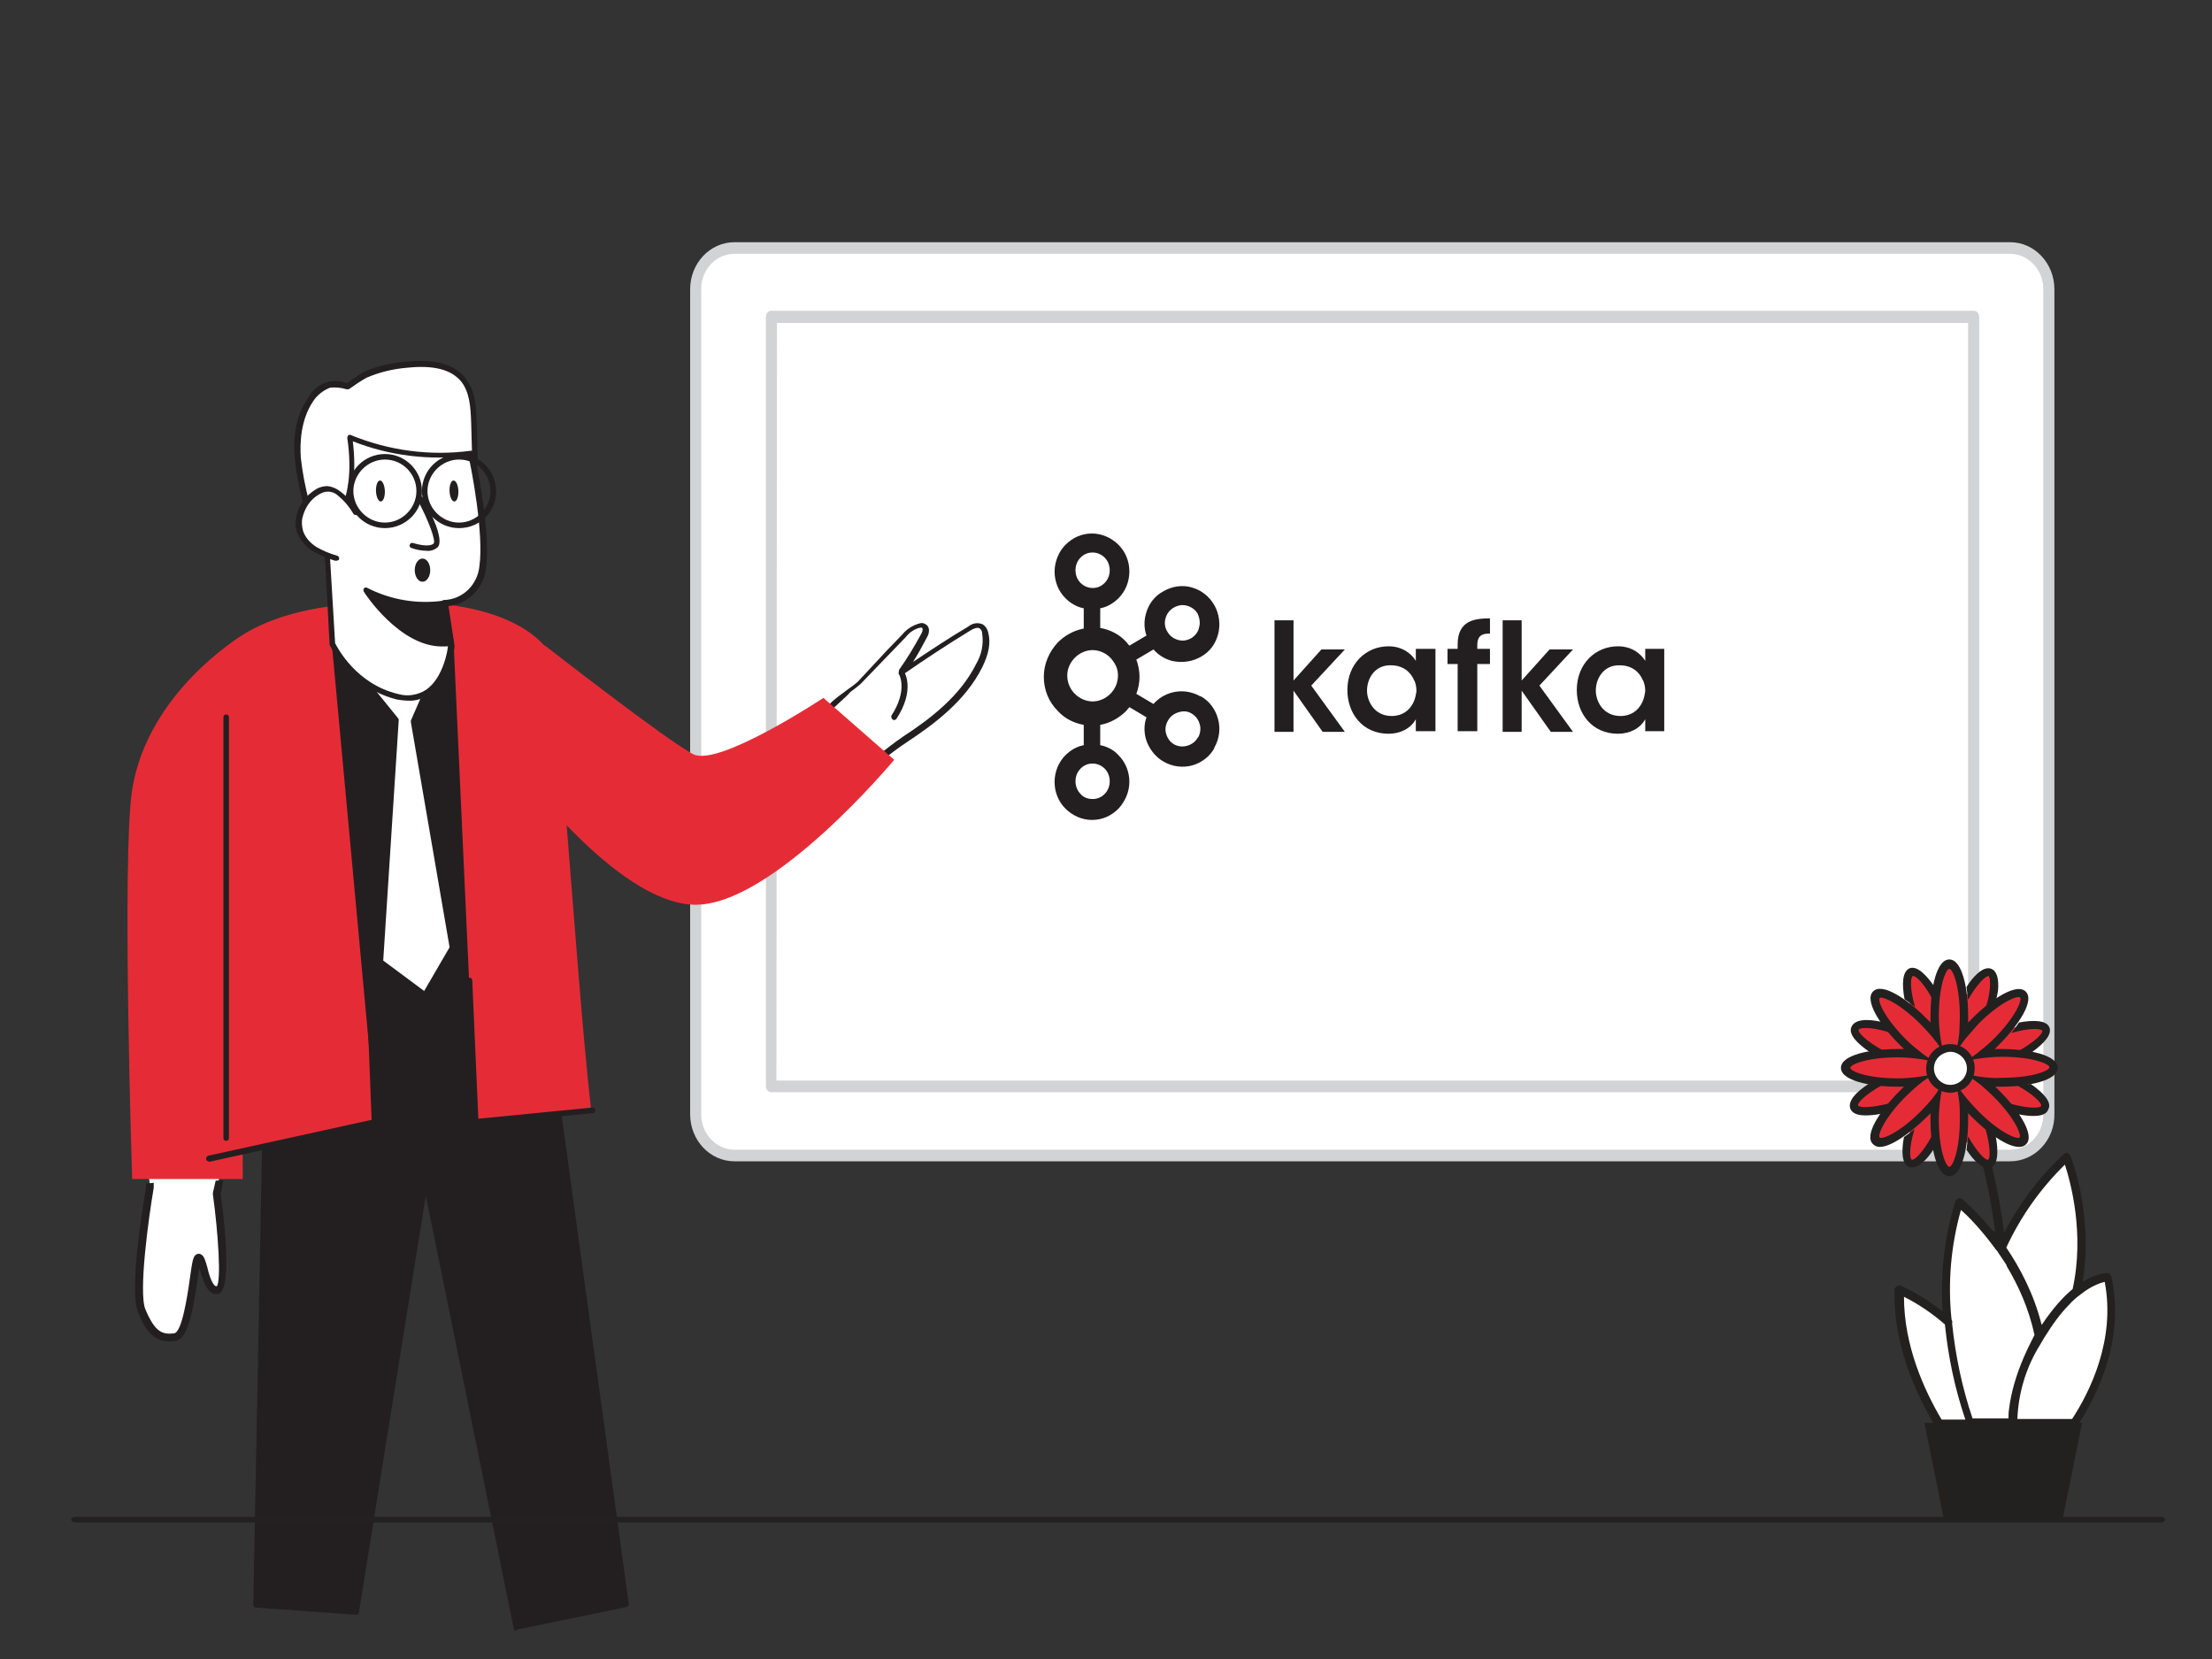 <?xml version="1.0" encoding="utf-8"?>
<!-- Generator: Adobe Illustrator 27.9.0, SVG Export Plug-In . SVG Version: 6.00 Build 0)  -->
<svg version="1.1" id="Layer_1" xmlns="http://www.w3.org/2000/svg" xmlns:xlink="http://www.w3.org/1999/xlink" x="0px" y="0px"
	 viewBox="0 0 400 300" style="enable-background:new 0 0 400 300;" xml:space="preserve">
<rect x="0" y="0" width="400" height="300" fill="#333333" stroke="none"/>
<style type="text/css">
	.st0{fill:#FFFFFF;}
	.st1{fill:#D1D3D4;}
	.st2{fill:#E52C36;}
	.st3{fill:#231F20;}
	.st4{fill:#232020;}
	.st5{display:none;}
	.st6{display:inline;fill:#FFFFFF;}
	.st7{display:inline;fill:#232020;}
	.st8{display:inline;}
</style>
<g id="_492_conventiona_flatline">
	<path class="st0" d="M132.8,44.8h230.7c3.9,0,7.1,3.4,7.1,7.5v149.1c0,4.1-3.2,7.5-7.1,7.5H132.8c-3.9,0-7.1-3.4-7.1-7.5V52.3
		C125.7,48.2,128.9,44.8,132.8,44.8z"/>
	<path class="st1" d="M363.5,210H132.8c-4.4,0-8-3.8-8-8.5V52.3c0-4.7,3.6-8.5,8-8.5h230.7c4.4,0,8,3.8,8,8.5v149.1
		C371.6,206.1,368,210,363.5,210C363.6,210,363.6,210,363.5,210z M132.8,45.9c-3.3,0-6,2.8-6,6.4v149.2c0,3.5,2.7,6.4,6,6.4l0,0
		h230.7c3.3,0,6-2.8,6-6.4l0,0V52.3c0-3.5-2.7-6.4-6-6.4L132.8,45.9z"/>
	<path class="st1" d="M356.9,197.5H139.5c-0.6,0-1-0.5-1-1.1V57.3c0-0.6,0.4-1.1,1-1.1h217.4c0.6,0,1,0.5,1,1.1v139.2
		C357.9,197,357.4,197.5,356.9,197.5L356.9,197.5z M140.4,195.4h215.5v-137H140.5L140.4,195.4z"/>
	<g>
		<polygon class="st0" points="26.8,211.7 27.2,215.1 26.8,217.7 25.7,225.1 25,235.3 25.9,238.5 27.2,240.5 28.4,241.6 31.3,241.9 
			32.1,241.7 33.2,240 33.9,237.8 34.2,235.5 35.1,229.7 35.6,228.3 36.2,228.2 37.2,230.8 38.3,232.8 39.2,233.3 39.9,232.2 
			40.4,228.5 39.9,223.8 39.8,220.6 39.2,217.3 39.3,214.9 39.7,212.5 27.3,210.7 		"/>
		<path class="st2" d="M43.5,115.1c0,0-16.8,10.1-19.6,27.7c-1.9,12.1,0,70.4,0,70.4h20L43.5,115.1z"/>
		<polygon class="st3" points="48.4,180.7 46.3,290.3 64.4,291.5 76.9,213.4 93.4,294.4 113.2,290.3 97.1,173.1 		"/>
		<path class="st3" d="M93.4,294.9c-0.1,0-0.2,0-0.3-0.1c-0.1-0.1-0.2-0.2-0.2-0.3L77,216.2l-12.1,75.4c0,0.3-0.3,0.4-0.5,0.4
			l-18.1-1.3c-0.3,0-0.5-0.2-0.5-0.5l2.1-109.6c0-0.2,0.2-0.4,0.4-0.5l48.7-7.6c0.1,0,0.3,0,0.4,0.1c0.1,0.1,0.2,0.2,0.2,0.3
			l16.1,117.1c0,0.3-0.1,0.5-0.4,0.6l-19.9,4.1L93.4,294.9z M76.9,212.9c0.2,0,0.4,0.2,0.5,0.4l16.4,80.4l18.9-3.9l-16-116.2
			l-47.8,7.4l-2.1,108.7L64,291l12.4-77.7C76.5,213.1,76.7,212.9,76.9,212.9L76.9,212.9z"/>
		<path class="st0" d="M56,93.7c-1-3.5-1.7-7.2-2.2-10.8c-0.3-3.7,0.2-7.5,2.2-10.6c0.8-1.3,2-2.2,3.4-2.7c1.1-0.2,2.3,0,3.3,0.3
			c1-0.7,2.1-1.4,3.2-2.1c2.4-1.1,4.9-1.7,7.6-1.8c3.7-0.3,7.9-0.2,10.3,2.7c1.7,2.1,1.9,5,1.9,7.8l0.2,6.9"/>
		<path class="st3" d="M56,94.2c-0.2,0-0.5-0.2-0.5-0.4c-0.2-0.9-0.4-1.9-0.7-2.8c-0.7-2.6-1.2-5.3-1.5-8.1c-0.3-3-0.1-7.4,2.4-10.9
			c1.3-2.6,4.3-3.8,7-2.7c1-0.7,2-1.4,3-2c2.4-1.1,5.1-1.7,7.7-1.9c5.2-0.5,8.7,0.4,10.7,2.9s2,5.6,2.1,8.1l0.2,7
			c0,0.3-0.2,0.5-0.5,0.5c-0.3,0-0.5-0.2-0.5-0.4c0,0,0,0,0-0.1l-0.2-7c-0.1-2.9-0.3-5.5-1.8-7.4c-1.8-2.2-5-3-9.8-2.5
			c-2.5,0.2-5,0.8-7.3,1.8c-1.1,0.6-2.1,1.3-3.1,2c-0.1,0.1-0.3,0.1-0.5,0.1c-1-0.3-2-0.4-3-0.3c-1.3,0.5-2.4,1.4-3.1,2.5
			c-2.2,3.3-2.4,7.4-2.2,10.2c0.3,2.7,0.8,5.3,1.5,7.9c0.2,0.9,0.4,1.9,0.7,2.8c0.1,0.3-0.1,0.5-0.4,0.6c0,0,0,0,0,0L56,94.2z"/>
		<path class="st3" d="M100.1,191.1c-4-18.8-11.8-75.3-13.6-76.2c-4.3-2-27.2-4.2-32.4,4.6c-1.6,2.8,3.1,60.8,5.2,76.8L100.1,191.1z
			"/>
		<polygon class="st0" points="77.8,123.7 74.9,130.5 81.9,171.4 76.9,179.9 68.8,174 71.6,130.2 64.4,121.3 		"/>
		<path class="st3" d="M76.9,180.4c-0.1,0-0.2,0-0.3-0.1l-8.1-6c-0.1-0.1-0.2-0.3-0.2-0.4l2.9-43.5l-7.1-8.8c-0.1-0.2-0.1-0.4,0-0.6
			c0.1-0.2,0.3-0.3,0.5-0.2l13.4,2.4c0.2,0,0.3,0.1,0.4,0.3c0.1,0.1,0.1,0.3,0,0.4l-2.9,6.7l7,40.7c0,0.1,0,0.2-0.1,0.4l-5,8.5
			c-0.1,0.1-0.2,0.2-0.3,0.2L76.9,180.4z M69.3,173.7l7.4,5.5l4.6-7.9l-7-40.7c0-0.1,0-0.2,0-0.3l2.7-6.2l-11.4-2.1l6.4,7.9
			c0.1,0.1,0.1,0.2,0.1,0.4L69.3,173.7z"/>
		<path class="st2" d="M68,202.9l-8-86.5l22-0.8l4,87.3l20.9-2.1c-3.2-28.5-5.8-81.2-8.5-84.1c-10.1-11-36.2-7.3-36.2-7.3
			s-18.7,0.9-24.7,11.9c-1.5,2.8,0.1,76.3,0.3,88.2L68,202.9z"/>
		<path class="st3" d="M40.9,206.3L40.9,206.3c-0.3,0-0.5-0.2-0.5-0.5c0-0.8,0-75,0-76.1c0-0.3,0.2-0.5,0.5-0.5c0,0,0,0,0,0
			c0.3,0,0.5,0.2,0.5,0.5c0,0,0,0,0,0c0,1.1,0,73.1,0,76.1C41.4,206.1,41.2,206.3,40.9,206.3C40.9,206.3,40.9,206.3,40.9,206.3z"/>
		<path class="st3" d="M37.7,210c-0.3,0-0.5-0.3-0.4-0.6c0-0.2,0.2-0.3,0.3-0.4l29.6-6.5l-0.6-15.4c0-0.3,0.2-0.5,0.5-0.5
			c0.3,0,0.5,0.2,0.5,0.5l0.6,15.9c0,0.3-0.2,0.5-0.4,0.5l-30,6.6L37.7,210z"/>
		<path class="st0" d="M80.4,109.1l1.2,7.7c0,0-1.2,11.2-9.7,9.2s-11.8-9.6-11.8-9.6L59,96.1c0,0,6.2-3.4,4.3-17
			c6.9,2.9,14.5,3.9,22,2.8c0,0,3,14,2.1,20.5C87,106.1,84,109,80.4,109.1z"/>
		<path class="st3" d="M73.8,126.7c-0.7,0-1.3-0.1-2-0.2c-5.3-1.3-9.8-5-12.2-9.9c0-0.1,0-0.1,0-0.2l-1.1-20.3
			c0-0.2,0.1-0.4,0.3-0.5c0.1,0,5.9-3.4,4-16.4c0-0.2,0.1-0.4,0.2-0.5c0.2-0.1,0.4-0.1,0.5,0c6.9,2.8,14.3,3.8,21.7,2.8
			c0.3,0,0.5,0.1,0.6,0.4c0.1,0.6,3,14.2,2.1,20.7c-0.3,3.7-3.2,6.6-6.8,7l1.1,7.2c0,0,0,0.1,0,0.1c0,0.2-0.7,6.1-4.4,8.7
			C76.5,126.3,75.2,126.8,73.8,126.7z M60.6,116.3c0.4,0.8,3.8,7.4,11.4,9.2c1.7,0.5,3.6,0.2,5.1-0.8c3.1-2.2,3.9-7.3,3.9-7.9
			l-1.2-7.7c0-0.1,0-0.3,0.1-0.4c0.1-0.1,0.2-0.2,0.4-0.2c3.4-0.1,6.1-2.8,6.4-6.2c0.8-5.7-1.4-17.4-2-19.9
			c-7.1,0.9-14.3,0-20.9-2.6c1.4,11.6-3.1,15.6-4.4,16.4L60.6,116.3z"/>
		<path class="st0" d="M76,90.1c0,0,4,7.4,2.8,8.5s-4.2,0-4.2,0"/>
		<path class="st3" d="M77.1,99.6c-0.9,0-1.8-0.2-2.7-0.5c-0.3-0.1-0.4-0.4-0.3-0.6c0.1-0.3,0.4-0.4,0.6-0.3c0,0,0,0,0,0
			c0.7,0.2,2.9,0.8,3.7,0.1c0.5-0.4-0.9-4.2-2.9-7.9c-0.1-0.2-0.1-0.5,0.2-0.7c0,0,0,0,0,0c0.2-0.1,0.5,0,0.7,0.2c0,0,0,0,0,0
			c1.3,2.3,4.1,7.8,2.7,9.1C78.6,99.4,77.9,99.7,77.1,99.6z"/>
		
			<ellipse transform="matrix(0.999 -4.205003e-02 4.205003e-02 0.999 -3.674 2.972)" class="st3" cx="68.8" cy="88.8" rx="0.8" ry="1.9"/>
		
			<ellipse transform="matrix(0.999 -4.205003e-02 4.205003e-02 0.999 -3.662 3.53)" class="st3" cx="82.1" cy="88.8" rx="0.8" ry="1.9"/>
		<path class="st0" d="M64.4,92.6c-0.7-1.3-1.7-2.4-2.9-3.3c-0.6-0.5-1.4-0.9-2.2-1c-0.7,0-1.3,0.2-1.9,0.6c-1.7,1-2.9,2.6-3.3,4.6
			c-0.2,0.9-0.1,1.8,0.1,2.7c0.5,1.3,1.4,2.5,2.6,3.2c1.2,0.7,2.5,1.3,3.9,1.7"/>
		<path class="st3" d="M60.8,101.4c-0.1,0-0.1,0-0.2,0c-1.4-0.4-2.7-1-4-1.7c-1.3-0.8-2.3-2-2.9-3.4c-0.3-0.9-0.3-1.9-0.1-2.9
			c0.4-2.1,1.7-3.8,3.5-4.9c0.6-0.4,1.4-0.6,2.1-0.6c0.9,0.1,1.8,0.5,2.5,1.1c1.2,0.9,2.2,2.1,3,3.4c0.1,0.3,0,0.6-0.2,0.7
			c-0.2,0.1-0.5,0-0.6-0.2c-0.7-1.2-1.6-2.3-2.7-3.2c-0.5-0.5-1.2-0.8-1.9-0.8c-0.6,0-1.1,0.2-1.6,0.5c-1.6,0.9-2.6,2.5-3,4.2
			c-0.2,0.8-0.1,1.6,0.1,2.4c0.4,1.2,1.3,2.2,2.4,2.9c1.2,0.7,2.4,1.2,3.8,1.6c0.3,0.1,0.4,0.4,0.3,0.7
			C61.2,101.3,61,101.4,60.8,101.4z"/>
		<path class="st3" d="M80.4,109.1c-4.9,0.7-9.9-0.1-14.2-2.4c0,0,7.2,11.1,15.3,9.6L80.4,109.1z"/>
		<path class="st3" d="M79.9,116.9c-7.6,0-13.9-9.5-14.1-9.9c-0.1-0.2-0.1-0.4,0-0.6c0.2-0.2,0.4-0.2,0.6-0.1
			c4.3,2.2,9.1,3,13.9,2.3c0.1,0,0.3,0,0.4,0.1c0.1,0.1,0.2,0.2,0.2,0.3l1.1,7.2c0,0.3-0.1,0.5-0.4,0.6
			C81,116.9,80.4,116.9,79.9,116.9z M67.7,107.9c2.2,2.9,7.5,8.6,13.2,7.9l-1-6.2C75.8,110.2,71.6,109.6,67.7,107.9L67.7,107.9z"/>
		<ellipse class="st3" cx="76.4" cy="103.1" rx="1.4" ry="2.1"/>
		<path class="st3" d="M69.6,95.5c-3.7,0-6.7-3-6.7-6.7c0-3.7,3-6.7,6.7-6.7c3.7,0,6.7,3,6.7,6.7l0,0C76.4,92.5,73.3,95.5,69.6,95.5
			z M69.6,83.1c-3.1,0-5.7,2.6-5.7,5.7c0,3.1,2.6,5.7,5.7,5.7c3.1,0,5.7-2.6,5.7-5.7c0,0,0,0,0,0C75.3,85.7,72.8,83.1,69.6,83.1
			L69.6,83.1z"/>
		<path class="st3" d="M83,95.5c-3.7,0-6.7-3-6.7-6.7c0-3.7,3-6.7,6.7-6.7c3.7,0,6.7,3,6.7,6.7l0,0C89.8,92.5,86.8,95.5,83,95.5z
			 M83,83.1c-3.1,0-5.7,2.6-5.7,5.7c0,3.1,2.6,5.7,5.7,5.7c3.1,0,5.7-2.6,5.7-5.7c0,0,0,0,0,0C88.7,85.7,86.2,83.1,83,83.1L83,83.1z
			"/>
		<path class="st0" d="M150.1,128.3c-0.1-0.9,4.6-3.8,5.3-4.6c2.7-2.9,5.4-5.7,8.1-8.6c0.7-1,1.8-1.6,2.9-1.9c0.2,0,0.4,0,0.6,0.1
			c0.6,0.3,0.3,1.2,0,1.8c-1.2,2.3-2.5,4.5-4,6.6c4-2.8,8.1-5.4,12.2-7.9c0.6-0.4,1.4-0.8,2.1-0.4c0.4,0.3,0.7,0.7,0.8,1.2
			c0.3,2,0,4.1-1.1,5.9c-2.9,5.8-8.1,9.8-13.4,13.3c-2.6,1.7-4.7,3.6-7.2,5.4c-0.5,0.4-5.1,3.1-5,3.6L150.1,128.3z"/>
		<path class="st3" d="M151.4,143.4c-0.3,0-0.5-0.2-0.5-0.5l0,0l-0.2-2.8c-0.4-4.2-1.1-11.7-1.1-11.8c-0.1-0.8,1.2-1.8,3.8-3.7
			c0.6-0.4,1.1-0.8,1.7-1.3l5.3-5.7l2.8-2.9c0.8-1,2-1.7,3.2-2c0.3-0.1,0.7,0,1,0.2c0.7,0.4,0.8,1.4,0.2,2.4c-0.8,1.5-1.6,3-2.5,4.4
			c3.3-2.2,6.6-4.4,10-6.4c0.7-0.6,1.7-0.8,2.6-0.4c0.5,0.3,0.9,0.9,1,1.5c0.5,1.8,0.1,3.9-1.1,6.3c-3,6-8.6,10.2-13.6,13.5
			c-1.5,1-3,2.1-4.3,3.2c-0.9,0.7-1.9,1.5-2.8,2.2l-0.9,0.6c-1.4,0.8-2.7,1.7-4,2.8c0,0.2-0.2,0.4-0.5,0.4L151.4,143.4z
			 M151.9,142.8L151.9,142.8z M150.6,128.3c0.1,0.6,0.7,7.7,1.1,11.7c0.1,0.7,0.1,1.2,0.1,1.6c0.6-0.5,1.7-1.2,3.5-2.4
			c0.4-0.2,0.7-0.4,0.8-0.5c1-0.7,1.9-1.4,2.8-2.2c1.4-1.1,2.8-2.2,4.4-3.3c4.9-3.2,10.3-7.3,13.2-13.1c1-1.7,1.4-3.6,1.1-5.6
			c0-0.4-0.2-0.7-0.5-0.9c-0.4-0.2-1.1,0.1-1.6,0.4c-4.1,2.5-8.2,5.2-12.1,7.9c-0.2,0.1-0.5,0.1-0.7-0.1c-0.2-0.2-0.2-0.5-0.1-0.7
			c1.5-2.1,2.8-4.3,4-6.5c0.3-0.5,0.3-1,0.1-1.1c-0.1,0-0.2,0-0.3,0c-1,0.2-2,0.9-2.6,1.7l-2.8,2.9l-5.4,5.6c-0.6,0.5-1.2,1-1.8,1.4
			C152.9,126.2,150.8,127.8,150.6,128.3z"/>
		<path class="st2" d="M98.5,116.7c0,0,22.3,17.4,26.9,19.7s23.5-10.2,23.5-10.2l12.8,11.2c0,0-22.2,26.7-36.3,26.2
			s-31.9-24.9-31.9-24.9"/>
		<path class="st3" d="M161.7,130.2c-0.1,0-0.2,0-0.3-0.1c-0.2-0.2-0.3-0.5-0.2-0.7c3-4.6,1.4-7.4,1.4-7.4c-0.2-0.2-0.1-0.6,0.1-0.7
			s0.6-0.1,0.7,0.1c0,0,0,0.1,0.1,0.1c0.1,0.1,2,3.3-1.4,8.5C162,130.1,161.9,130.2,161.7,130.2z"/>
		<path class="st3" d="M86.1,203.4c-0.1,0-0.2,0-0.3-0.1c-0.1-0.1-0.2-0.2-0.2-0.4l-1.2-25.6c0-0.3,0.2-0.5,0.5-0.5
			c0.3,0,0.5,0.2,0.5,0.5l1.1,25l20.4-2c0.3-0.1,0.6,0,0.7,0.3s0,0.6-0.3,0.7c-0.1,0-0.2,0-0.3,0L86.1,203.4z"/>
	</g>
	<g transform="matrix(1.146,0,0,1.146,-8.815,-4.376)">
		<path id="path3139" class="st3" d="M182,91.8L182,91.8c-0.5-0.5-1.2-0.8-1.9-0.8c-0.8,0-1.4,0.3-1.9,0.8h0c-0.5,0.5-0.8,1.2-0.8,2
			c0,0.8,0.3,1.5,0.8,2l0,0c0.5,0.5,1.2,0.8,1.9,0.8c0.8,0,1.4-0.3,1.9-0.8l0,0c0.5-0.5,0.8-1.2,0.8-2C182.8,93,182.5,92.3,182,91.8
			C182,91.8,182,91.8,182,91.8z M180.1,129.9L180.1,129.9c0.8,0,1.4-0.3,1.9-0.8l0,0c0.5-0.5,0.8-1.2,0.8-2c0-0.8-0.3-1.5-0.8-2h0
			c-0.5-0.5-1.2-0.8-1.9-0.8c-0.8,0-1.4,0.3-1.9,0.8h0c-0.5,0.5-0.8,1.2-0.8,2c0,0.8,0.3,1.5,0.8,2l0,0
			C178.6,129.6,179.3,129.9,180.1,129.9L180.1,129.9z M195,121.5L195,121.5c0.7-0.2,1.3-0.6,1.7-1.3l0.1-0.1l0,0
			c0.3-0.6,0.4-1.4,0.2-2c-0.2-0.7-0.6-1.3-1.3-1.7l0,0c-0.6-0.4-1.4-0.4-2-0.2c-0.7,0.2-1.3,0.6-1.7,1.3c-0.4,0.7-0.5,1.4-0.3,2.1
			c0.2,0.7,0.6,1.3,1.3,1.7h0C193.6,121.6,194.3,121.7,195,121.5L195,121.5L195,121.5z M182.9,107.6L182.9,107.6
			c-0.7-0.7-1.7-1.2-2.8-1.2c-1.1,0-2.1,0.5-2.8,1.2c-0.7,0.7-1.2,1.7-1.2,2.8s0.4,2.1,1.2,2.9c0.7,0.7,1.7,1.2,2.8,1.2
			c1.1,0,2.1-0.5,2.8-1.2c0.7-0.7,1.2-1.7,1.2-2.9S183.6,108.4,182.9,107.6C182.9,107.6,182.9,107.6,182.9,107.6z M181.3,102.9
			L181.3,102.9c1.6,0.3,3,1,4.1,2.2h0c0.2,0.2,0.3,0.4,0.5,0.6l2.7-1.6c-0.4-1.1-0.4-2.3-0.1-3.4c0.4-1.5,1.3-2.8,2.8-3.6l0,0
			c1.4-0.8,3-1,4.4-0.6c1.5,0.4,2.8,1.4,3.6,2.8v0c0.8,1.4,1,3.1,0.6,4.6c-0.4,1.5-1.3,2.8-2.8,3.6l-0.4,0.2h0
			c-1.3,0.6-2.7,0.7-4.1,0.4c-1.1-0.3-2.1-0.9-2.9-1.8l-2.7,1.6c0.3,0.8,0.5,1.8,0.5,2.7c0,1-0.2,1.9-0.5,2.7l2.7,1.6
			c0.8-0.9,1.8-1.5,2.9-1.8c1.5-0.4,3.1-0.2,4.5,0.6l0.1,0v0c1.4,0.8,2.3,2.1,2.7,3.6c0.4,1.5,0.2,3.1-0.6,4.5l0,0.1l0,0l0,0
			c-0.8,1.4-2.1,2.3-3.5,2.7c-1.5,0.4-3.1,0.2-4.5-0.6v0c-1.4-0.8-2.4-2.2-2.8-3.6c-0.3-1.1-0.3-2.3,0.1-3.4l-2.7-1.6
			c-0.2,0.2-0.3,0.4-0.5,0.6l0,0c-1.1,1.1-2.5,1.9-4.1,2.2v3.2c1.1,0.2,2.2,0.8,2.9,1.6l0,0l0,0c1.1,1.1,1.7,2.6,1.7,4.2
			c0,1.6-0.7,3.1-1.7,4.2l0,0l0,0c-1.1,1.1-2.5,1.8-4.2,1.8c-1.6,0-3.1-0.7-4.2-1.8h0v0c-1.1-1.1-1.7-2.6-1.7-4.2
			c0-1.7,0.7-3.2,1.7-4.2v0h0c0.8-0.8,1.8-1.4,2.9-1.6v-3.2c-1.6-0.3-3-1-4.1-2.2l0,0c-1.4-1.4-2.2-3.3-2.2-5.4c0-2.1,0.9-4,2.2-5.4
			h0c1.1-1.1,2.5-1.9,4.1-2.2v-3.2c-1.1-0.2-2.1-0.8-2.9-1.6h0v0c-1.1-1.1-1.7-2.6-1.7-4.2c0-1.6,0.7-3.2,1.7-4.2l0,0l0,0
			c1.1-1.1,2.5-1.8,4.2-1.8c1.6,0,3.1,0.7,4.2,1.8v0h0c1.1,1.1,1.7,2.6,1.7,4.2c0,1.7-0.7,3.2-1.7,4.2l0,0c-0.8,0.8-1.8,1.4-2.9,1.6
			C181.3,99.7,181.3,102.9,181.3,102.9z M196.7,100.7L196.7,100.7c-0.4-0.7-1-1.1-1.7-1.3c-0.7-0.2-1.4-0.1-2.1,0.3h0
			c-0.7,0.4-1.1,1-1.3,1.7c-0.2,0.7-0.1,1.5,0.3,2.1l0,0c0.4,0.7,1,1.1,1.7,1.3c0.7,0.2,1.4,0.1,2.1-0.3l0,0c0.6-0.4,1.1-1,1.2-1.7
			C197.1,102.2,197,101.4,196.7,100.7L196.7,100.7"/>
		<path id="path3141" class="st3" d="M208.8,101.7h3v9.5l4.4-4.9h3.7l-5.3,5.7l5.3,7.3h-3.5l-4.6-6.5v6.5h-3V101.7"/>
		<path id="path3143" class="st3" d="M223.4,112.8c0,1.6,1.1,4,3.9,4c1.7,0,2.8-0.9,3.4-2.1c0.3-0.6,0.4-1.2,0.5-1.8
			c0-0.6-0.1-1.3-0.4-1.8c-0.5-1.2-1.7-2.3-3.6-2.3C224.8,108.7,223.4,110.7,223.4,112.8C223.4,112.7,223.4,112.8,223.4,112.8z
			 M234.2,119.2h-3.1v-1.9c-0.8,1.5-2.5,2.3-4.3,2.3c-4.1,0-6.5-3.2-6.5-6.9c0-4.1,2.9-6.9,6.5-6.9c2.3,0,3.7,1.3,4.3,2.3v-1.9h3.1
			V119.2"/>
		<path id="path3145" class="st3" d="M237.7,108.6h-1.6v-2.4h1.6v-0.7c0-3.9,2.9-4.1,5.1-4.1v2.4c-0.8,0-2,0-2,1.8v0.6h2v2.4h-2
			v10.6h-3.1V108.6"/>
		<path id="path3147" class="st3" d="M244.8,101.7h3v9.5l4.4-4.9h3.7l-5.3,5.7l5.3,7.3h-3.5l-4.6-6.5v6.5h-3L244.8,101.7"/>
		<path id="path3149" class="st3" d="M259.5,112.8c0,1.6,1.1,4,3.9,4c1.7,0,2.8-0.9,3.4-2.1c0.3-0.6,0.4-1.2,0.5-1.8
			c0-0.6-0.1-1.3-0.4-1.8c-0.5-1.2-1.7-2.3-3.6-2.3C260.9,108.7,259.5,110.7,259.5,112.8C259.5,112.7,259.5,112.8,259.5,112.8z
			 M270.3,119.2h-3v-1.9c-0.8,1.5-2.5,2.3-4.3,2.3c-4.1,0-6.5-3.2-6.5-6.9c0-4.1,2.9-6.9,6.5-6.9c2.3,0,3.7,1.3,4.3,2.3v-1.9h3
			V119.2"/>
	</g>
	<path class="st3" d="M38.5,215.7c0,0.1,0,0.2,0,0.3c1,7.3,1.5,15.7,0.7,16.6c-0.7,0.1-1.4-2-1.7-3.4c-0.4-1.4-0.6-2.1-1.2-2.4
		c-0.2-0.1-0.5-0.1-0.7,0c-0.7,0.3-0.8,1.1-1.3,4.6c-0.4,2.9-1.4,9.5-2.8,9.7c-2.2,0.3-3.5-0.3-5.2-4.3c-1.3-3.1,0.6-16.8,1.5-22
		c0-0.3,0-0.6,0-0.9l-1.4,0.1c0,0.3,0,0.6,0,0.7c-0.3,1.9-3.2,18.5-1.4,22.7c1.7,4.2,3.5,5.5,6.7,5.1c2.2-0.3,3.1-4.9,4-10.9
		l0.3-2.2c0,0.1,0.1,0.1,0.1,0.1c0.6,2,1.4,4.8,3.3,4.5c2.3-0.4,1.6-10.1,0.5-18.1l0.5-2.5l-1.4,0.1L38.5,215.7z"/>
	<path class="st4" d="M390.8,275.3H13.6c-0.4,0-0.7-0.2-0.7-0.5c0-0.3,0.3-0.5,0.7-0.5h377.2c0.4,0,0.7,0.2,0.7,0.5
		C391.5,275.1,391.2,275.3,390.8,275.3z"/>
</g>
<g id="essentiel" class="st5">
	<path class="st6" d="M381.1,230.9c0,0-5.8-0.1-12.2,10.6l0,0.1l0-0.1c-2.8-14.8-14.4-24.1-14.4-24.1c-2.2,7-2.9,14.3-2.1,21.5
		c-2.6-2.4-5.6-4.3-8.9-5.8c-0.3,9.4,3.6,18.1,7.1,24.1h11.5l0,0h1.9h4.7h6.3C378.3,252.3,383.5,242.2,381.1,230.9z"/>
	<path class="st7" d="M381.8,230.8c-0.1-0.3-0.4-0.6-0.7-0.6c-0.3,0-5.7,0-11.9,9.5c-3.4-13.8-13.8-22.3-14.3-22.7
		c-0.2-0.2-0.5-0.2-0.7-0.1c-0.2,0.1-0.4,0.3-0.5,0.5c-2,6.5-2.8,13.3-2.3,20c-2.3-1.9-4.9-3.5-7.6-4.7c-0.2-0.1-0.5-0.1-0.7,0.1
		c-0.2,0.1-0.3,0.4-0.4,0.6c-0.3,9.5,3.6,18.3,7,24.1H348l3.5,17.4H373l3.5-17.4h-0.5C379.3,252.1,384.3,242.1,381.8,230.8z
		 M380.5,231.8c2,10.5-2.7,19.9-5.9,24.8h-5.4c-0.2-0.1-0.3-0.1-0.5,0h-3.9c0.3-4.7,1.7-9.3,4.1-13.4c0.2-0.4,0.5-0.8,0.7-1.2
		C374.5,233.8,379,232.1,380.5,231.8z M354.8,218.9c2.7,2.5,10.9,10.8,13.3,22.6l-0.5,1c-3.4,6.2-4.2,11-4.2,14.1h-6.4
		c-1.9-5.6-3.1-11.4-3.7-17.2c0.1-0.2,0.1-0.5-0.1-0.7C352.4,232,353,225.3,354.8,218.9z M351.7,239.4c0.6,5.9,1.8,11.6,3.7,17.2
		h-4.3c-3.2-5.4-6.8-13.4-6.8-22.2C347,235.8,349.4,237.5,351.7,239.4z"/>
</g>
<g id="fondamental" class="st5">
	<g class="st8">
		<circle class="st2" cx="356.6" cy="204.1" r="5.7"/>
	</g>
	<path class="st6" d="M381.1,230.9c0,0-2.3,0-5.6,2.6c2.8-12.8-1.7-24.2-1.7-24.2c-5,4.7-9,10.3-11.8,16.5c-3.7-5.3-7.4-8.2-7.4-8.2
		c-2.2,7-2.9,14.3-2.1,21.5c-2.6-2.4-5.6-4.3-8.9-5.8c-0.3,9.4,3.6,18.1,7.1,24.1h11.5l0,0h1.9h4.7h6.3
		C378.3,252.3,383.5,242.2,381.1,230.9z"/>
	<path class="st7" d="M381.8,230.8c-0.1-0.3-0.4-0.6-0.7-0.6c-0.1,0-1.9,0-4.5,1.6c2-12-2-22.3-2.2-22.8c-0.1-0.2-0.3-0.4-0.5-0.5
		c-0.2-0.1-0.5,0-0.7,0.2c-4.6,4.3-8.3,9.3-11.1,14.9c-1-5.3-2.1-10-3-13.5c2.3-1,4-3.3,4-6c0-2.8-1.7-5.1-4.2-6.1
		c-0.5-0.2-0.9-0.3-1.4-0.4c-0.3,0-0.5-0.1-0.8-0.1c-3.6,0-6.5,2.9-6.5,6.5c0,3.3,2.5,6,5.7,6.4c0.3,0,0.5,0,0.8,0
		c0.4,0,0.7,0,1.1-0.1c0.8,3.2,1.8,7.3,2.8,12c-2.8-3.4-5.2-5.4-5.4-5.6c-0.2-0.1-0.5-0.2-0.7-0.1c-0.2,0.1-0.4,0.3-0.5,0.5
		c-2,6.5-2.8,13.3-2.3,20c-2.3-1.9-4.9-3.5-7.6-4.7c-0.2-0.1-0.5-0.1-0.7,0.1c-0.2,0.1-0.4,0.4-0.4,0.6c-0.3,9.5,3.6,18.3,7,24.1
		H348l3.5,17.4H373l3.5-17.4h-0.5C379.3,252.1,384.3,242.1,381.8,230.8z M351.6,204.7c1.2-0.3,2.7-0.2,3.6-0.1c0,0.5-0.1,1-0.1,1.5
		c0,0.9,0.1,1.8,0.3,2.8C353.4,208.5,351.8,206.8,351.6,204.7z M355.4,203.1C355.4,203.1,355.4,203.1,355.4,203.1
		c-1-0.1-2.4-0.3-3.8,0c0.2-1.1,0.9-2.1,1.7-2.9c0.9-0.7,2-1.1,3.2-1.1h0.1C356.2,200.1,355.7,201.5,355.4,203.1z M357.2,209
		c-0.1,0-0.2,0-0.3,0c-0.2-0.7-0.3-1.4-0.3-2.1c0,0,0,0,0,0c-0.1-1,0-2,0.1-2.9c0.3-2,0.9-3.6,1.4-4.7c2,0.7,3.4,2.5,3.4,4.7
		c0,2-1.2,3.7-2.9,4.5C358.2,208.8,357.7,209,357.2,209z M373.4,210.6c1,3.1,3.6,12.4,1.4,22.5c-1.7,1.4-3.6,3.5-5.6,6.5
		c-1.4-5.6-3.9-10.3-6.4-14C365.4,220,369,215,373.4,210.6z M351.1,256.7c-3.2-5.4-6.8-13.4-6.8-22.2c2.6,1.3,5.1,3,7.4,5
		c0.6,5.9,1.8,11.6,3.7,17.2H351.1z M363.7,252.4c-0.2,0.9-0.3,1.7-0.4,2.4c-0.1,0.6-0.1,1.2-0.1,1.7H363h-1.5h-4.7
		c-1.9-5.6-3.1-11.4-3.7-17.2c0.1-0.2,0-0.5-0.1-0.7c-0.7-6.7-0.1-13.4,1.7-19.8c1.3,1.1,3.7,3.6,6.2,7c0,0,0,0,0,0
		c0.3,0.4,0.7,0.9,1,1.4c0.3,0.5,0.7,1,1,1.5c2.2,3.5,4.1,7.8,5.1,12.7l-0.5,1C365.4,246.3,364.3,249.6,363.7,252.4
		C363.8,252.4,363.7,252.4,363.7,252.4z M364.8,256.6L364.8,256.6c0.2-4.8,1.6-9.4,4.1-13.4c0.2-0.4,0.5-0.8,0.7-1.2
		c1.6-2.6,3.1-4.6,4.5-6c0.7-0.8,1.4-1.4,2.1-1.9c2-1.6,3.6-2.1,4.4-2.3c2,10.5-2.7,19.9-5.9,24.8H364.8z"/>
</g>
<g id="expert">
	<path class="st0" d="M381.1,230.9c0,0-2.3,0-5.6,2.6c2.8-12.8-1.7-24.2-1.7-24.2c-5,4.7-9,10.3-11.8,16.5c-3.7-5.3-7.4-8.2-7.4-8.2
		c-2.2,7-2.9,14.3-2.1,21.5c-2.6-2.4-5.6-4.3-8.9-5.8c-0.3,9.4,3.6,18.1,7.1,24.1h11.5l0,0h1.9h4.7h6.3
		C378.3,252.3,383.5,242.2,381.1,230.9z"/>
	<path class="st4" d="M381.8,230.8c-0.1-0.3-0.4-0.6-0.7-0.6c-0.1,0-1.9,0-4.5,1.6c2-12-2-22.3-2.2-22.8c-0.1-0.2-0.3-0.4-0.5-0.5
		c-0.2-0.1-0.5,0-0.7,0.2c-4.4,4.1-8,8.9-10.8,14.2c-1.3-10.2-4-21.1-9.2-30.1l-1.3,0.7c5,8.8,7.6,19.4,8.9,29.3l-0.6-0.4
		c-2.8-3.4-5.2-5.4-5.4-5.6c-0.2-0.1-0.5-0.2-0.7-0.1c-0.2,0.1-0.4,0.3-0.5,0.5c-2,6.5-2.8,13.3-2.3,20c-2.3-1.9-4.9-3.5-7.6-4.7
		c-0.2-0.1-0.5-0.1-0.7,0.1c-0.2,0.1-0.4,0.4-0.4,0.6c-0.3,9.5,3.6,18.3,7,24.1H348l3.5,17.4H373l3.5-17.4h-0.5
		C379.3,252.1,384.3,242.1,381.8,230.8z M373.4,210.6c1,3.1,3.6,12.4,1.4,22.5c-1.7,1.4-3.6,3.5-5.6,6.5c-1.4-5.6-3.9-10.3-6.4-14
		c0,0,0,0,0,0c0,0,0,0,0,0C365.4,220,369,214.9,373.4,210.6z M351.1,256.7c-3.2-5.4-6.8-13.4-6.8-22.2c2.6,1.3,5.1,3,7.4,5
		c0.6,5.9,1.8,11.6,3.7,17.2H351.1z M363.7,252.4c-0.2,0.9-0.3,1.7-0.4,2.4c-0.1,0.6-0.1,1.2-0.1,1.7h-0.4h-1.5h-4.6
		c-1.9-5.6-3.1-11.4-3.7-17.2c0.1-0.2,0-0.5-0.1-0.7c-0.7-6.7-0.1-13.4,1.7-19.8c1.3,1.1,3.7,3.6,6.2,7c0,0,0,0,0,0
		c0.1,0.2,0.3,0.3,0.4,0.5c0.2,0.3,0.4,0.6,0.6,0.9c0.3,0.5,0.7,1,1,1.5c0,0.1,0.1,0.2,0.1,0.3c2.1,3.5,4,7.7,5,12.4l-0.5,1
		C365.4,246.3,364.3,249.6,363.7,252.4C363.8,252.4,363.7,252.4,363.7,252.4z M364.8,256.6L364.8,256.6c0.2-4.8,1.6-9.4,4.1-13.4
		c0.2-0.4,0.5-0.8,0.7-1.2c1.6-2.6,3.1-4.6,4.5-6c0.7-0.8,1.4-1.4,2.1-1.9c2-1.6,3.6-2.1,4.4-2.3c2,10.5-2.7,19.9-5.9,24.8H364.8z"
		/>
	<path class="st2" d="M371.3,193.1c0-1.1-2.6-2.1-6.1-2.5c3.2-1.7,5.2-3.6,4.8-4.6c-0.4-1.1-3.3-1-6.8,0.1c2.3-2.8,3.5-5.4,2.7-6.2
		c-0.8-0.8-3.3,0.3-6.1,2.6c1-3.5,1.2-6.2,0.1-6.6c-1.1-0.4-3,1.6-4.7,4.9c-0.4-3.7-1.3-6.3-2.5-6.3c-1.1,0-2.1,2.6-2.5,6.1
		c-1.7-3.2-3.6-5.2-4.6-4.8c-1.1,0.4-1,3.3,0.1,6.8c-2.8-2.3-5.4-3.5-6.2-2.7c-0.8,0.8,0.3,3.3,2.6,6.1c-3.5-1-6.2-1.2-6.6-0.1
		c-0.4,1.1,1.6,3,4.9,4.7c-3.7,0.4-6.3,1.3-6.3,2.5c0,1.1,2.6,2.1,6.1,2.5c-3.2,1.7-5.2,3.6-4.8,4.6c0.4,1.1,3.3,1,6.8-0.1
		c-2.3,2.8-3.5,5.4-2.7,6.2c0.8,0.8,3.3-0.3,6.1-2.6c-1,3.5-1.2,6.2-0.1,6.6c1.1,0.4,3-1.6,4.7-4.9c0.4,3.7,1.3,6.3,2.5,6.3
		c1.1,0,2.1-2.6,2.5-6.1c1.7,3.2,3.6,5.2,4.6,4.8c1.1-0.4,1-3.3-0.1-6.8c2.8,2.3,5.4,3.5,6.2,2.7c0.8-0.8-0.3-3.3-2.6-6.1
		c3.5,1,6.2,1.2,6.6,0.1c0.4-1.1-1.6-3-4.9-4.7C368.7,195.3,371.3,194.3,371.3,193.1z"/>
	<g>
		<g>
			<g>
				<path class="st4" d="M336.1,186.2c0.1-0.2,0.5-0.3,1.3-0.3c1,0,2.4,0.2,4.3,0.8c-0.5-0.6-1-1.3-1.4-1.9
					c-2.7-0.6-4.9-0.5-5.5,0.9c-0.6,1.3,1,3,3.4,4.6c0.8-0.1,1.5-0.3,2.4-0.3C337.3,188.2,335.9,186.6,336.1,186.2z"/>
			</g>
			<g>
				<path class="st4" d="M345.3,175.1c-1.3,0.6-1.4,2.8-0.9,5.6c0.6,0.4,1.3,0.9,1.9,1.4c-1-3.4-0.8-5.5-0.4-5.6c0,0,0,0,0.1,0
					c0.5,0,2,1.4,3.5,4.3c0.1-0.8,0.2-1.6,0.3-2.4C348.2,176.1,346.6,174.6,345.3,175.1z"/>
			</g>
			<g>
				<path class="st4" d="M360.1,175.2c-1-0.4-2.2,0.3-3.6,2c-0.3,0.4-0.6,0.8-0.9,1.3c0.1,0.7,0.2,1.5,0.3,2.3
					c0.6-1.1,1.2-2,1.8-2.7c1.1-1.4,1.7-1.6,1.9-1.6c0,0,0,0,0,0c0.1,0,0.4,0.6,0.2,2.5c-0.1,0.9-0.3,2-0.7,3.1
					c0.6-0.5,1.3-1,1.9-1.4c0.1-0.5,0.2-1,0.3-1.5C361.5,177,361.1,175.6,360.1,175.2z"/>
			</g>
			<g>
				<path class="st4" d="M370.6,185.8c-0.5-1.3-2.8-1.4-5.5-0.9c-0.4,0.6-0.9,1.3-1.4,1.9c3.4-1,5.5-0.8,5.6-0.4
					c0.2,0.4-1.2,1.9-4.2,3.6c0.8,0.1,1.6,0.2,2.3,0.3C369.6,188.7,371.1,187.1,370.6,185.8z"/>
			</g>
			<g>
				<path class="st4" d="M367.2,196c-0.8,0.1-1.6,0.3-2.4,0.3c3.1,1.7,4.5,3.3,4.3,3.7c-0.2,0.4-2.2,0.5-5.5-0.4
					c0.5,0.6,1,1.3,1.4,1.9c1,0.2,1.9,0.3,2.7,0.3c1.4,0,2.4-0.3,2.7-1.2C371.1,199.3,369.5,197.6,367.2,196z"/>
			</g>
			<g>
				<path class="st4" d="M360.9,205.5c-0.6-0.4-1.3-0.9-1.9-1.5c1,3.4,0.9,5.6,0.5,5.7c-0.4,0.2-1.9-1.2-3.6-4.2
					c-0.1,0.8-0.2,1.6-0.3,2.4c1.3,2,2.7,3.3,3.9,3.3c0.2,0,0.4,0,0.6-0.1C361.3,210.5,361.4,208.2,360.9,205.5z"/>
			</g>
			<g>
				<path class="st4" d="M349.4,205.3c-1.7,3.2-3.3,4.6-3.7,4.4c-0.4-0.2-0.5-2.2,0.5-5.5c-0.6,0.5-1.3,1-1.9,1.4
					c-0.5,2.6-0.4,4.9,0.9,5.4c0.2,0.1,0.4,0.1,0.6,0.1c1.2,0,2.7-1.4,4-3.5C349.6,206.9,349.5,206.1,349.4,205.3z"/>
			</g>
			<g>
				<path class="st4" d="M336,199.9c-0.2-0.4,1.2-1.9,4.2-3.6c-0.8-0.1-1.6-0.2-2.3-0.3c-2.3,1.5-3.8,3.1-3.3,4.5
					c0.4,0.9,1.4,1.2,2.8,1.2c0.8,0,1.8-0.1,2.8-0.3c0.4-0.6,0.9-1.3,1.5-1.9C338.3,200.4,336.2,200.3,336,199.9z"/>
			</g>
		</g>
		<g>
			<path class="st4" d="M372.1,193.1c0-2.3-5.2-3.4-10.1-3.4c-0.4,0-0.8,0-1.3,0c0.3-0.3,0.6-0.6,0.9-0.9c3.4-3.4,6.4-7.9,4.7-9.5
				c-1.6-1.6-6.1,1.3-9.5,4.7c-0.3,0.3-0.6,0.6-0.9,0.9c0-0.4,0-0.8,0-1.3c0-4.9-1.1-10.1-3.4-10.1c-2.3,0-3.4,5.2-3.4,10.1
				c0,0.4,0,0.8,0,1.3c-0.3-0.3-0.6-0.6-0.9-0.9c-3.4-3.4-7.9-6.4-9.5-4.7c-1.6,1.6,1.3,6.1,4.7,9.5c0.3,0.3,0.6,0.6,0.9,0.9
				c-0.4,0-0.8,0-1.3,0c-4.9,0-10.1,1.1-10.1,3.4c0,2.3,5.2,3.4,10.1,3.4c0.4,0,0.8,0,1.3,0c-0.3,0.3-0.6,0.6-0.9,0.9
				c-3.4,3.4-6.4,7.9-4.7,9.5c0.3,0.3,0.7,0.5,1.2,0.5c2.1,0,5.5-2.5,8.3-5.2c0.3-0.3,0.6-0.6,0.9-0.9c0,0.4,0,0.8,0,1.3
				c0,4.9,1.1,10.1,3.4,10.1c2.3,0,3.4-5.2,3.4-10.1c0-0.4,0-0.8,0-1.3c0.3,0.3,0.6,0.6,0.9,0.9c2.8,2.8,6.2,5.2,8.3,5.2
				c0.5,0,0.9-0.1,1.3-0.5c1.6-1.6-1.3-6.1-4.7-9.5c-0.3-0.3-0.6-0.6-0.9-0.9c0.4,0,0.8,0,1.3,0
				C366.8,196.5,372.1,195.4,372.1,193.1z M358.8,194.8c-1.7-0.2-3.1-0.5-4-0.8c0.9,0.4,2,1.1,3.4,2.2c0.7,0.6,1.5,1.3,2.3,2.1
				c3.9,3.9,5.1,7,4.7,7.4c-0.4,0.4-3.5-0.8-7.4-4.7c-0.8-0.8-1.5-1.6-2.1-2.3c-1.1-1.3-1.8-2.4-2.2-3.3c0.3,0.9,0.6,2.2,0.8,3.9
				c0.1,0.9,0.1,2,0.1,3.1c0,5.6-1.3,8.6-1.9,8.6s-1.9-3-1.9-8.6c0-1.2,0.1-2.2,0.2-3.1c0.2-1.6,0.4-2.9,0.7-3.8
				c-0.4,0.8-1.1,1.9-2.1,3.2c-0.6,0.7-1.3,1.5-2.1,2.3c-3.9,3.9-7,5.1-7.4,4.7c-0.4-0.4,0.8-3.5,4.7-7.4c0.8-0.8,1.6-1.5,2.3-2.1
				c1.3-1.1,2.5-1.8,3.4-2.2c-0.9,0.3-2.2,0.6-3.9,0.8c-0.9,0.1-2,0.2-3.2,0.2c-5.6,0-8.6-1.3-8.6-1.9s3-1.9,8.6-1.9
				c1.2,0,2.2,0.1,3.2,0.2c1.7,0.2,3,0.5,4,0.8c-0.2-0.1-0.4-0.2-0.7-0.3c-0.8-0.5-1.8-1.1-2.7-1.9c-0.8-0.6-1.6-1.3-2.4-2.1
				c-3.9-3.9-5.1-7-4.7-7.4c0,0,0.1-0.1,0.2-0.1c0.9,0,3.7,1.3,7.2,4.8c0.8,0.8,1.5,1.6,2.1,2.3c1.1,1.3,1.8,2.4,2.2,3.3
				c-0.3-0.9-0.6-2.2-0.8-3.9c-0.1-0.9-0.2-2-0.2-3.1c0-5.6,1.3-8.6,1.9-8.6s1.9,3,1.9,8.6c0,1.2-0.1,2.2-0.1,3.1
				c-0.2,1.7-0.5,3-0.8,3.9c0.4-0.9,1.1-2,2.2-3.3c0.6-0.7,1.3-1.5,2.1-2.4c3.5-3.5,6.3-4.8,7.2-4.8c0.1,0,0.2,0,0.3,0.1
				c0.4,0.4-0.8,3.5-4.7,7.4c-0.8,0.8-1.6,1.5-2.4,2.1c-0.9,0.8-1.8,1.4-2.7,1.9c-0.3,0.1-0.5,0.3-0.7,0.3c0.9-0.3,2.2-0.6,4-0.8
				c0.9-0.1,2-0.2,3.2-0.2c5.6,0,8.6,1.3,8.6,1.9s-3,1.9-8.6,1.9C360.8,195,359.8,194.9,358.8,194.8z"/>
		</g>
	</g>
	<g>
		<circle class="st0" cx="352.7" cy="193.1" r="3.7"/>
		<path class="st4" d="M352.7,197.6c-1.5,0-2.9-0.7-3.7-2c-1.3-2-0.7-4.8,1.3-6.1c2.1-1.3,4.8-0.7,6.1,1.3v0c1.3,2,0.7,4.8-1.3,6.1
			C354.3,197.3,353.5,197.6,352.7,197.6z M352.7,190.2c-0.5,0-1.1,0.2-1.6,0.5c-1.4,0.9-1.8,2.7-0.9,4.1c0.9,1.4,2.7,1.8,4.1,0.9
			c1.4-0.9,1.8-2.7,0.9-4.1l0,0C354.6,190.7,353.6,190.2,352.7,190.2z"/>
	</g>
</g>
</svg>
